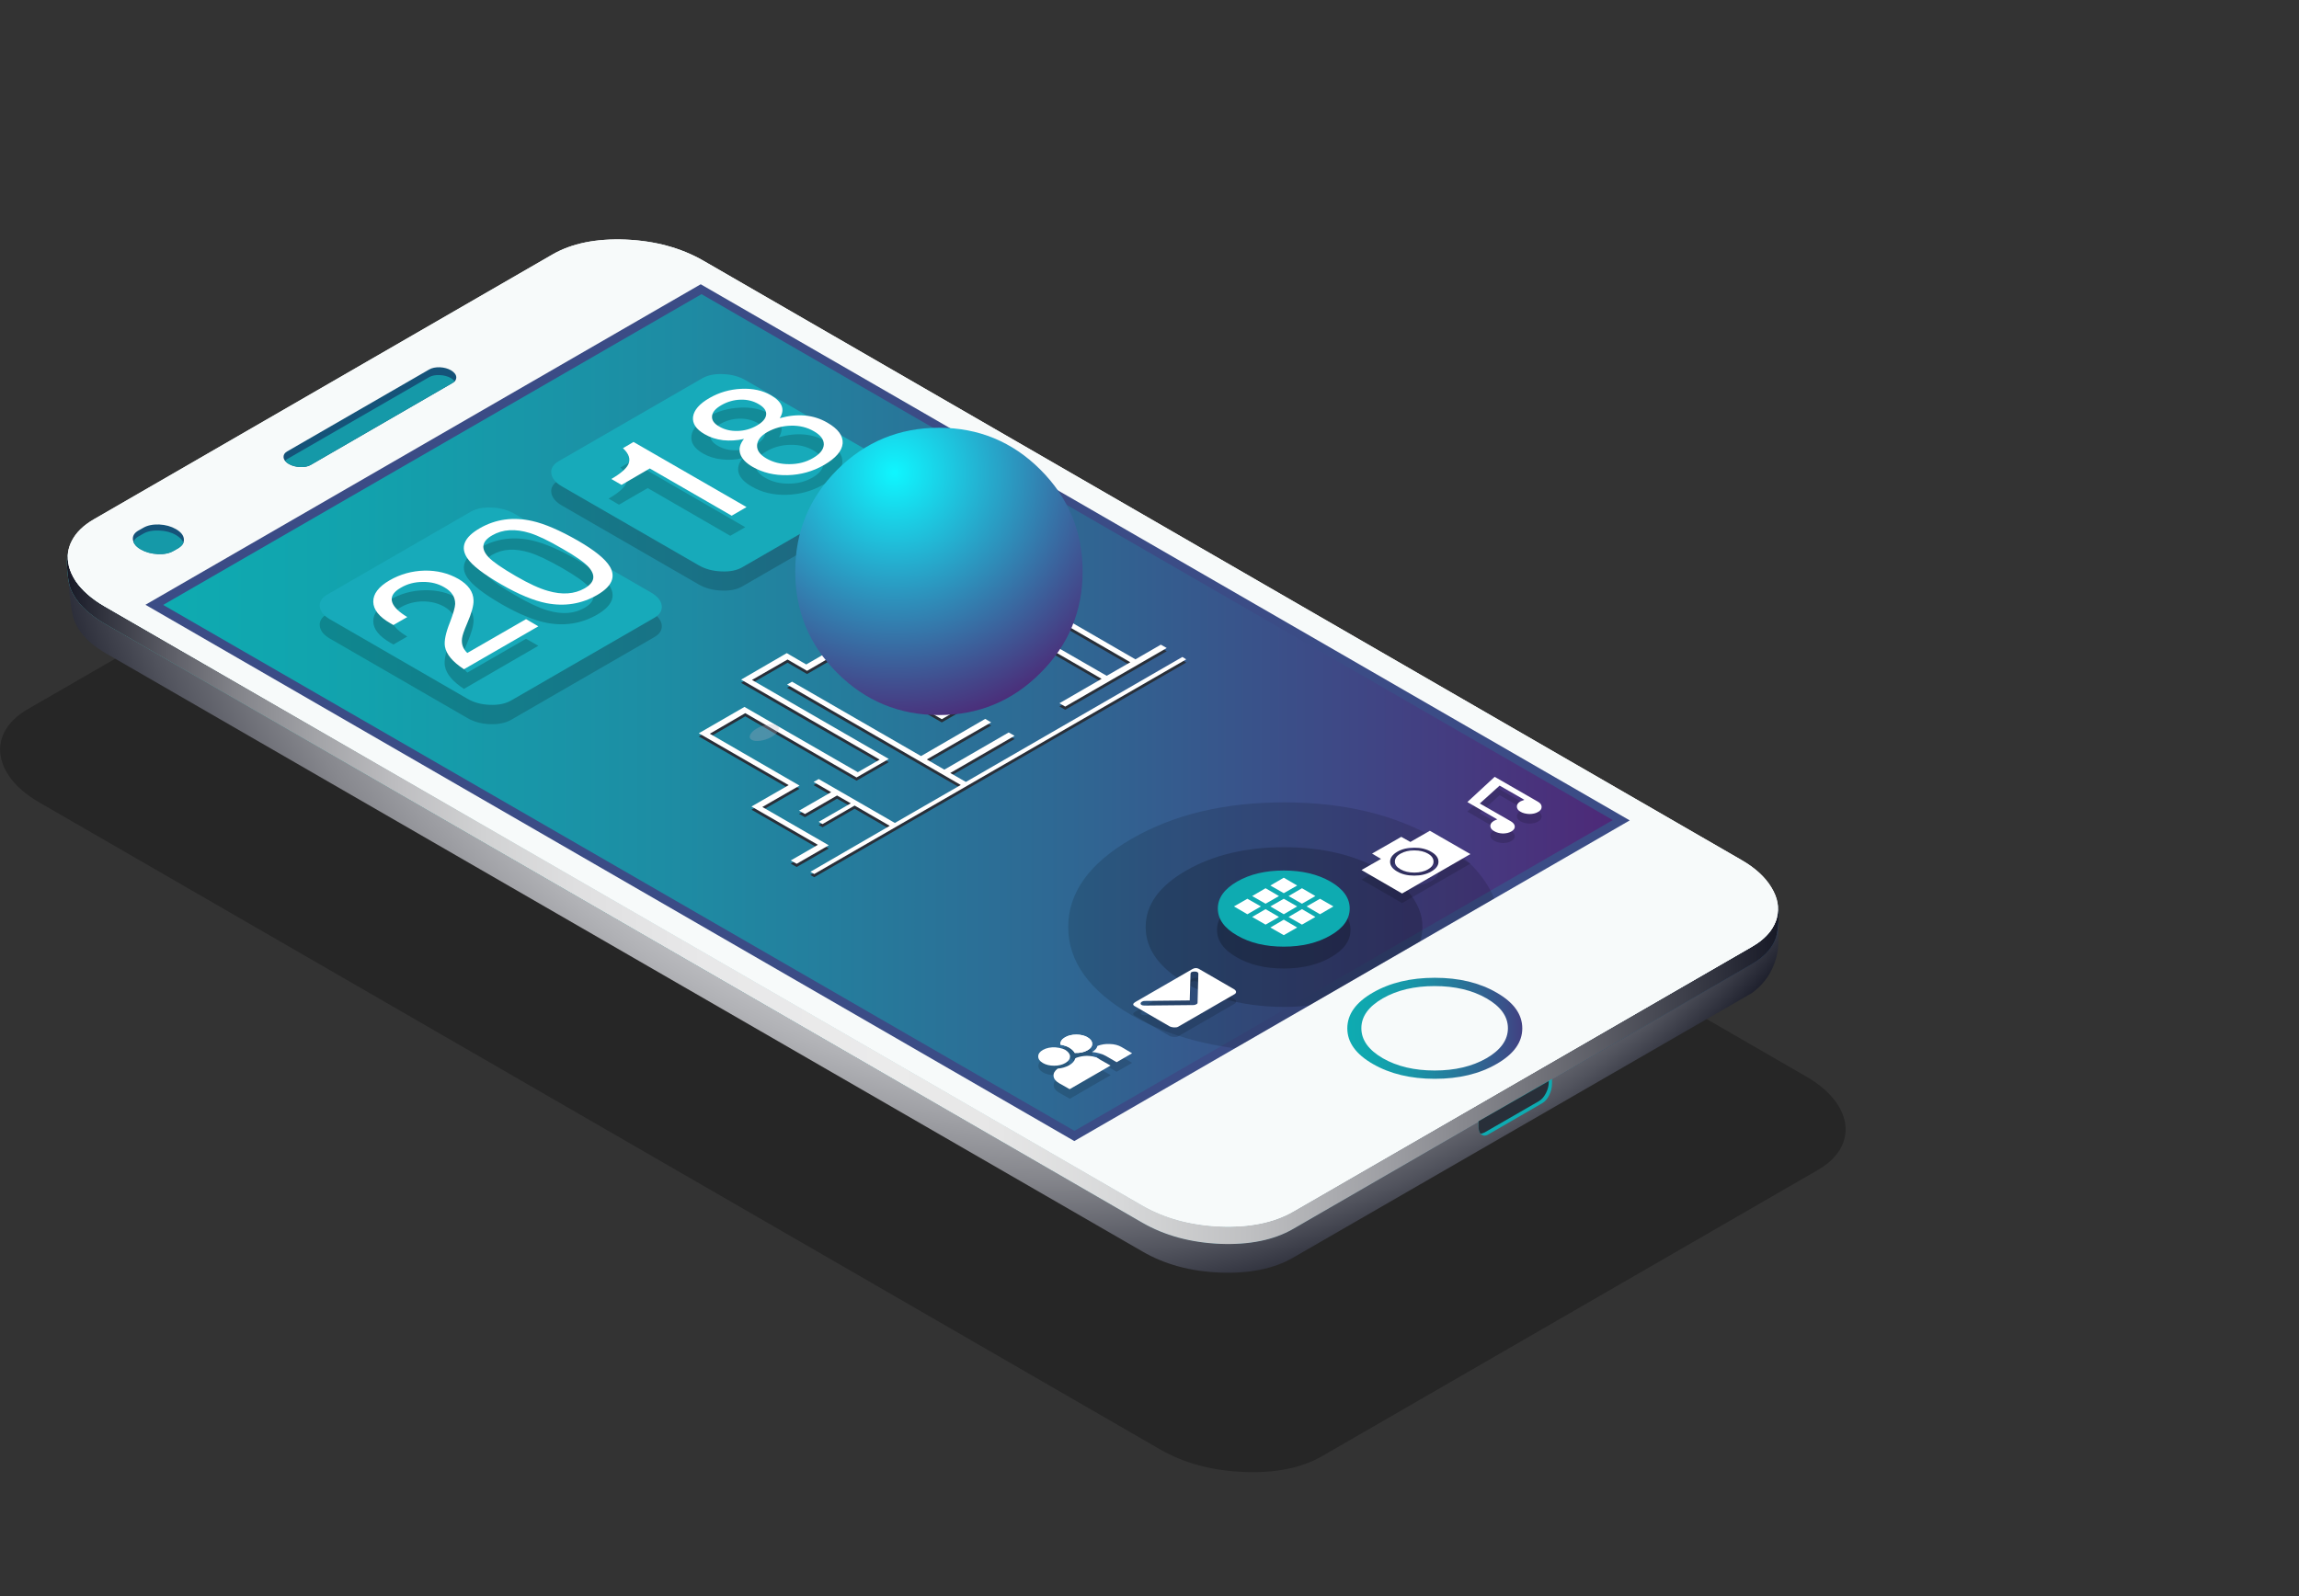 <?xml version="1.0" encoding="utf-8"?><svg id="1" viewBox="0 0 720 500" image-rendering="auto" baseProfile="basic" version="1.1" x="0px" y="0px" width="100%" height="100%" xmlns="http://www.w3.org/2000/svg" xmlns:xlink="http://www.w3.org/1999/xlink"><rect x="0" y="0" width="720" height="500" fill="#333333" stroke="none"/><defs><g id=".__D0.__90.__D0.__BD.__D0.__B8.__D0.__BC.__D0.__B0.__D1.__86.__D0.__B8.__D1.__8F-2" overflow="visible"><path fill="url(#Gradient_1)" stroke="none" d="M31.8 -31.85Q18.65 -45 0 -45 -18.65 -45 -31.85 -31.85 -45 -18.65 -45 0 -45 18.65 -31.85 31.8 -18.65 45 0 45 18.65 45 31.8 31.8 45 18.65 45 0 45 -18.65 31.8 -31.85Z"/></g><radialGradient id="Gradient_1" gradientUnits="userSpaceOnUse" cx="0" cy="0" r="79.4" fx="0" fy="0" gradientTransform="translate(-13.95 -30.9)" spreadMethod="pad"><stop offset="0%" stop-color="#0FF6FF"/><stop offset="100%" stop-color="#4B2D79"/></radialGradient><linearGradient id="Gradient_2" gradientUnits="userSpaceOnUse" x1="421.900" y1="322.1" x2="476.7" y2="322.1" spreadMethod="pad"><stop offset="0%" stop-color="#0EABB1"/><stop offset="16.078%" stop-color="#11A5AE"/><stop offset="38.039%" stop-color="#1994A7"/><stop offset="63.137%" stop-color="#27779A"/><stop offset="90.588%" stop-color="#3A5089"/><stop offset="100%" stop-color="#414182"/></linearGradient><linearGradient id="Gradient_3" gradientUnits="userSpaceOnUse" x1="51.100" y1="223.2" x2="505.1" y2="223.2" spreadMethod="pad"><stop offset="0%" stop-color="#0EABB1"/><stop offset="13.725%" stop-color="#12A2AD"/><stop offset="36.078%" stop-color="#1E8BA3"/><stop offset="63.921%" stop-color="#306592"/><stop offset="96.078%" stop-color="#4A307B"/><stop offset="100%" stop-color="#4D2978"/></linearGradient><linearGradient id="Gradient_4" gradientUnits="userSpaceOnUse" x1="20.949" y1="281.65" x2="557.05" y2="281.65" spreadMethod="pad"><stop offset="0%" stop-color="#000" stop-opacity="0"/><stop offset="69.019%" stop-color="#BFC0C2" stop-opacity="0"/><stop offset="69.019%" stop-color="#BFC0C2"/><stop offset="77.254%" stop-color="#9D9EA3"/><stop offset="85.882%" stop-color="#72737A"/><stop offset="94.509%" stop-color="#3D3F4A"/><stop offset="100%" stop-color="#171926"/></linearGradient><linearGradient id="Gradient_5" gradientUnits="userSpaceOnUse" x1="20.949" y1="281.65" x2="557.05" y2="281.65" spreadMethod="pad"><stop offset="0%" stop-color="#171926"/><stop offset="1.960%" stop-color="#2F313C"/><stop offset="5.882%" stop-color="#5B5C65"/><stop offset="9.803%" stop-color="#828389"/><stop offset="14.509%" stop-color="#A2A3A7"/><stop offset="19.215%" stop-color="#BDBDC0"/><stop offset="24.313%" stop-color="#D1D2D3"/><stop offset="30.196%" stop-color="#E0E0E1"/><stop offset="37.254%" stop-color="#E8E8E9"/><stop offset="48.627%" stop-color="#EBEBEB"/><stop offset="54.509%" stop-color="#E6E6E6"/><stop offset="61.568%" stop-color="#D7D8D9"/><stop offset="69.019%" stop-color="#BFC0C2"/><stop offset="69.019%" stop-color="#BFC0C2" stop-opacity="0"/><stop offset="100%" stop-color="#000" stop-opacity="0"/></linearGradient><linearGradient id="Gradient_6" gradientUnits="userSpaceOnUse" x1="20.949" y1="281.6" x2="557.05" y2="281.6" spreadMethod="pad"><stop offset="0%" stop-color="#5DD6D2"/><stop offset="15.294%" stop-color="#5BD0CF"/><stop offset="36.078%" stop-color="#54BFC5"/><stop offset="60%" stop-color="#48A2B5"/><stop offset="85.882%" stop-color="#397B9F"/><stop offset="100%" stop-color="#2F6391"/></linearGradient><radialGradient id="Gradient_7" gradientUnits="userSpaceOnUse" cx="0" cy="0" r="317.241" fx="-61.429" fy="-86.075" gradientTransform="matrix(-.580 -.813 -.813 .580 313.8 102.8)" spreadMethod="pad"><stop offset="0%" stop-color="#000" stop-opacity="0"/><stop offset="83.921%" stop-color="#86878D" stop-opacity="0"/><stop offset="83.921%" stop-color="#86878D"/><stop offset="92.156%" stop-color="#51535D"/><stop offset="100%" stop-color="#171926"/></radialGradient><radialGradient id="Gradient_8" gradientUnits="userSpaceOnUse" cx="0" cy="0" r="317.241" fx="-61.429" fy="-86.075" gradientTransform="matrix(-.580 -.813 -.813 .580 313.8 102.8)" spreadMethod="pad"><stop offset="0%" stop-color="#171926"/><stop offset="4.705%" stop-color="#1D1F2C"/><stop offset="11.372%" stop-color="#2E303C"/><stop offset="18.823%" stop-color="#4B4C56"/><stop offset="26.666%" stop-color="#72747C"/><stop offset="35.686%" stop-color="#A5A6AB"/><stop offset="44.705%" stop-color="#E2E3E4"/><stop offset="48.627%" stop-color="#FFF"/><stop offset="54.117%" stop-color="#FAFAFA"/><stop offset="60.784%" stop-color="#EBEBED"/><stop offset="68.235%" stop-color="#D3D3D6"/><stop offset="75.686%" stop-color="#B1B2B6"/><stop offset="83.921%" stop-color="#86878D"/><stop offset="83.921%" stop-color="#86878D" stop-opacity="0"/><stop offset="100%" stop-color="#000" stop-opacity="0"/></radialGradient></defs><g id=".__D0.__9C.__D0.__BE.__D0.__BD.__D1.__82.__D0.__B0.__D0.__B6.__D0.__BD.__D1.__8B.__D0.__B9-.__D0.__BA.__D0.__B0.__D0.__B4.__D1.__80-1" overflow="visible"><g id="22.ai_.__D0.__A1.__D0.__BB.__D0.__BE.__D0.__B9-1_.__3CPath.__3E_31" transform="translate(0 127.5)" opacity=".26"><path fill="#000" stroke="none" d="M363.25 326.5Q374.5 333 389.45 333.6 404.4 334.25 414.15 328.6L569.25 239.05Q573.15 236.8 575.35 233.9 577.05 231.65 577.65 229.2 578.9 224.2 575.85 219.05 572.65 213.75 565.6 209.7L214.8 7.15Q203.55 .65 188.6 .05 173.65 -.55 163.9 5.05L8.8 94.6Q3.55 97.6 1.4 101.8 -.7 105.85 .4 110.3 1 112.85 2.7 115.4 5.9 120.2 12.45 123.95L363.25 326.5Z"/></g><path fill="#FFF" stroke="none" d="M382.05 384.2Q395.9 384.75 404.95 379.55L548.7 296.55Q552.25 294.5 554.35 291.8 551.25 287.25 545.3 283.85L220.25 96.15Q209.8 90.15 195.95 89.55 182.1 89 173.05 94.2L29.35 177.2Q25.75 179.25 23.7 182 26.7 186.4 32.7 189.9L357.8 377.6Q368.25 383.6 382.05 384.2Z"/><path fill="url(#Gradient_8)" stroke="none" d="M404.95 384.95Q395.9 390.15 382.05 389.6 368.25 389 357.8 383L32.7 195.3Q29.3 193.3 25.55 184.7 22 175.5 21.2 173.55 20.75 174.65 21.4 182.25 22.05 189.65 22.8 192.85 24.5 199.55 32.7 204.4L357.8 392.05Q368.2 398.1 382.05 398.65 395.9 399.2 404.95 394L548.7 311.05Q555.25 306.2 556.7 298.1 557.05 296.2 557.05 286.15 556.45 287.55 553.75 294.3 550.9 300.65 548.7 301.95L404.95 384.95Z"/><path fill="url(#Gradient_7)" stroke="none" d="M404.95 384.95Q395.9 390.15 382.05 389.6 368.25 389 357.8 383L32.7 195.3Q29.3 193.3 25.55 184.7 22 175.5 21.2 173.55 20.75 174.65 21.4 182.25 22.05 189.65 22.8 192.85 24.5 199.55 32.7 204.4L357.8 392.05Q368.2 398.1 382.05 398.65 395.9 399.2 404.95 394L548.7 311.05Q555.25 306.2 556.7 298.1 557.05 296.2 557.05 286.15 556.45 287.55 553.75 294.3 550.9 300.65 548.7 301.95L404.95 384.95Z"/><path fill="url(#Gradient_6)" stroke="none" d="M382.05 389.6Q395.9 390.15 404.95 384.95L548.7 301.95Q553.95 298.9 555.85 294.6 556.65 292.9 556.95 289 557.25 285.1 556.8 283.25 556.65 284 555.85 287.55 555 290.85 554.35 291.75 552.25 294.45 548.7 296.5L404.95 379.5Q395.9 384.7 382.05 384.15 368.25 383.55 357.8 377.55L32.7 189.85Q26.7 186.35 23.7 181.95 23.05 181 22.2 177.75 21.4 174.35 21.2 173.55 20.75 175.3 21.1 179 21.4 182.65 22.15 184.5 24.65 190.6 32.7 195.3L357.8 383Q368.25 389 382.05 389.6Z"/><path fill="url(#Gradient_5)" stroke="none" d="M382.05 389.65Q395.9 390.2 404.95 385L548.7 302Q553.95 298.95 555.85 294.65 556.65 292.95 556.95 289.05 557.25 285.15 556.8 283.3 556.65 284.05 555.85 287.6 555 290.9 554.35 291.8 552.25 294.5 548.7 296.55L404.95 379.55Q395.9 384.75 382.05 384.2 368.25 383.6 357.8 377.6L32.7 189.9Q26.7 186.4 23.7 182 23.05 181.05 22.2 177.8 21.4 174.4 21.2 173.6 20.75 175.35 21.1 179.05 21.4 182.7 22.15 184.55 24.65 190.65 32.7 195.35L357.8 383.05Q368.25 389.05 382.05 389.65Z"/><path fill="url(#Gradient_4)" stroke="none" d="M382.05 389.65Q395.9 390.2 404.95 385L548.7 302Q553.95 298.95 555.85 294.65 556.65 292.95 556.95 289.05 557.25 285.15 556.8 283.3 556.65 284.05 555.85 287.6 555 290.9 554.35 291.8 552.25 294.5 548.7 296.55L404.95 379.55Q395.9 384.75 382.05 384.2 368.25 383.6 357.8 377.6L32.7 189.9Q26.7 186.4 23.7 182 23.05 181.05 22.2 177.8 21.4 174.4 21.2 173.6 20.75 175.35 21.1 179.05 21.4 182.7 22.15 184.55 24.65 190.65 32.7 195.35L357.8 383.05Q368.25 389.05 382.05 389.65Z"/><path fill="#FFF" stroke="none" d="M382.05 384.2Q395.9 384.75 404.95 379.55L548.7 296.55Q552.25 294.5 554.35 291.8 555.9 289.75 556.5 287.45 555.65 284 552.85 280.8 549.95 277.5 545.3 274.8L220.25 87.1Q209.85 81.05 195.95 80.5 182.1 79.95 173.05 85.15L29.35 168.15Q22.95 171.8 21.55 177.25 22.2 179.75 23.7 182 26.7 186.4 32.7 189.9L357.8 377.6Q368.25 383.6 382.05 384.2Z"/><path fill="#F7FAFA" stroke="none" d="M382.05 384.2Q395.9 384.75 404.95 379.55L548.7 296.55Q552.25 294.5 554.35 291.8 555.9 289.75 556.5 287.45 557.7 282.8 554.8 278.05 551.85 273.1 545.3 269.35L220.25 81.65Q209.8 75.65 195.95 75.05 182.1 74.5 173.05 79.7L29.35 162.7Q24.5 165.5 22.5 169.4 20.55 173.1 21.55 177.25 22.2 179.75 23.7 182 26.7 186.4 32.7 189.9L357.8 377.6Q368.25 383.6 382.05 384.2Z"/><path fill="#F7FAFA" stroke="none" d="M382.05 384.2Q395.9 384.75 404.95 379.55L548.7 296.55Q552.25 294.5 554.35 291.8 555.9 289.75 556.5 287.45 557.7 282.8 554.8 278.05 551.85 273.1 545.3 269.35L220.25 81.65Q209.8 75.65 195.95 75.05 182.1 74.5 173.05 79.7L29.35 162.7Q24.5 165.5 22.5 169.4 20.55 173.1 21.55 177.25 22.2 179.75 23.7 182 26.7 186.4 32.7 189.9L357.8 377.6Q368.25 383.6 382.05 384.2Z"/><path fill="#3B4C86" stroke="none" d="M336.45 357.45L510.4 257 219.45 89.05 45.55 189.45 336.45 357.45Z"/><path fill="url(#Gradient_3)" stroke="none" d="M336.5 354.25L505.1 256.9 219.7 92.15 51.1 189.5 336.5 354.25Z"/><g id="22.ai_.__D0.__A1.__D0.__BB.__D0.__BE.__D0.__B9-1_.__3CPath.__3E_32" transform="translate(334.55 251.4)" opacity=".14"><path fill="#000" stroke="none" d="M133.4 30.1Q129.1 19.35 115.35 11.4 95.55 -.05 67.6 -.05 39.6 -.05 19.8 11.4 0 22.85 0 39 0 55.15 19.8 66.6 33.4 74.45 52.2 77L133.4 30.1Z"/></g><g id="22.ai_.__D0.__A1.__D0.__BB.__D0.__BE.__D0.__B9-1_.__3CPath.__3E_33" transform="translate(358.8 265.4)" opacity=".19"><path fill="#000" stroke="none" d="M85.95 29.5Q87.85 23.55 84.85 17.75 81.7 11.75 74 7.3 61.3 0 43.35 0 25.4 0 12.7 7.3 0 14.6 0 25 0 35.35 12.7 42.7 20.4 47.15 30.75 48.95 40.8 50.7 51.15 49.6L85.95 29.5Z"/></g><g id="22.ai_.__D0.__A1.__D0.__BB.__D0.__BE.__D0.__B9-1_.__3CPath.__3E_34" transform="translate(172.6 123.15)" opacity=".18"><path fill="#000" stroke="none" d="M107.15 30.8Q106.85 28.45 103.8 26.7L60.9 1.95Q57.9 .2 53.9 .05 49.9 -.15 47.25 1.4L2.4 27.3Q-.2 28.8 .05 31.1 .35 33.45 3.35 35.2L46.25 59.95Q49.3 61.7 53.3 61.85 57.35 62.05 59.95 60.5L104.8 34.6Q107.45 33.1 107.15 30.8Z"/></g><g id="22.ai_.__D0.__A1.__D0.__BB.__D0.__BE.__D0.__B9-1_.__3CPath.__3E_35" transform="translate(100.15 165)" opacity=".18"><path fill="#000" stroke="none" d="M107.1 30.8Q106.8 28.45 103.8 26.7L60.9 1.95Q57.85 .2 53.85 .05 49.85 -.15 47.2 1.4L2.35 27.3Q-.25 28.8 0 31.1 .3 33.45 3.35 35.15L46.25 59.95Q49.25 61.7 53.25 61.85 57.3 62 59.9 60.5L104.75 34.6Q107.35 33.1 107.1 30.8Z"/></g><path fill="#155379" stroke="none" d="M142.45 119.45Q142.9 118.85 142.9 118.25 142.9 117 141.25 116 139.75 115.15 137.75 115.05 135.7 115 134.4 115.75L89.95 141.4Q88.8 142.05 88.8 143.1 88.8 143.75 89.25 144.35 89.75 144.95 90.45 145.35 91.95 146.2 93.95 146.3 96 146.4 97.3 145.65L141.75 119.95 142.45 119.45Z"/><path fill="#1599A8" stroke="none" d="M141.75 119.95L142.45 119.45Q141.95 118.9 141.25 118.45 139.75 117.6 137.75 117.5 135.7 117.4 134.4 118.15L89.95 143.8 89.25 144.35Q89.75 144.95 90.45 145.35 91.95 146.2 93.95 146.3 96 146.4 97.3 145.65L141.75 119.95Z"/><path fill="#155379" stroke="none" d="M44.85 165.35L43.35 166.2Q41.6 167.2 41.6 168.75 41.6 169.25 41.8 169.7 42.25 171.05 44.1 172.1 46.4 173.4 49.4 173.55 52.4 173.7 54.35 172.55L55.85 171.7Q57.1 170.9 57.45 170 57.6 169.55 57.6 169.1 57.6 167.2 55.1 165.75 52.85 164.45 49.85 164.3 46.8 164.2 44.85 165.35Z"/><path fill="#1599A8" stroke="none" d="M49.85 166.2Q46.8 166.05 44.85 167.2L43.35 168.05Q42.2 168.7 41.8 169.75 42.25 171.1 44.1 172.15 46.4 173.45 49.4 173.6 52.4 173.75 54.35 172.6L55.85 171.75Q57.1 170.95 57.45 170.05 56.9 168.65 55.1 167.6 52.85 166.3 49.85 166.2Z"/><path fill="url(#Gradient_2)" stroke="none" d="M468.7 333.3Q476.75 328.7 476.75 322.15 476.75 315.55 468.7 310.95 460.7 306.3 449.35 306.3 438 306.3 429.95 310.95 421.95 315.55 421.95 322.15 421.95 328.7 429.95 333.3 438 337.95 449.35 337.95 460.7 337.95 468.7 333.3Z"/><path fill="#F7FAFA" stroke="none" d="M465.55 331.5Q472.25 327.6 472.25 322.1 472.25 316.6 465.55 312.75 458.85 308.9 449.3 308.9 439.75 308.9 433.05 312.75 426.35 316.6 426.35 322.1 426.35 327.6 433.05 331.5 439.75 335.35 449.3 335.35 458.85 335.35 465.55 331.5Z"/><path fill="#0EABB1" stroke="none" d="M483.05 345.55Q484.35 344.8 485.2 343.05 486.05 341.3 486.05 339.55L486.05 338 463.05 351.3 463.05 353Q463.05 354.35 463.65 355.1 464.65 356.25 466.15 355.35L483.05 345.55Z"/><path fill="#282F39" stroke="none" d="M481.95 344.95Q483.25 344.2 484.15 342.45 485.05 340.7 485.05 338.95L485.05 338.65 463.05 351.25 463.05 353Q463.05 354.35 463.65 355.1 464.2 355.15 464.95 354.75L481.95 344.95Z"/><path fill="#17AABA" stroke="none" d="M226.5 117.2Q222.5 117 219.85 118.55L175 144.45Q172.4 145.95 172.65 148.25 172.95 150.6 175.95 152.35L218.85 177.1Q221.9 178.85 225.9 179 229.95 179.2 232.55 177.65L277.4 151.75Q280.05 150.25 279.75 147.95 279.45 145.6 276.4 143.85L233.5 119.1Q230.5 117.35 226.5 117.2Z"/><path fill="#17AABA" stroke="none" d="M207.25 189.75Q206.95 187.4 203.95 185.65L161.05 160.9Q158 159.15 154 159 150 158.8 147.35 160.35L102.5 186.25Q99.9 187.75 100.15 190.05 100.45 192.4 103.5 194.1L146.4 218.9Q149.4 220.65 153.4 220.8 157.45 220.95 160.05 219.45L204.9 193.55Q207.5 192.05 207.25 189.75Z"/><g id="22.ai_.__D0.__A1.__D0.__BB.__D0.__BE.__D0.__B9-1_.__3CGroup.__3E_9" transform="translate(116.9 168.7)" opacity=".21"><path fill="#000" stroke="none" d="M51.7 33.6L47.85 31.4 29.45 42Q27.45 40.1 27.8 37.45 27.95 36.1 29.4 32.75 31.5 27.9 31.4 25.45 31.3 21.45 26.65 18.8 21.95 16.05 16.05 16.2 10.15 16.3 5.1 19.25 -.05 22.25 0 25.95 .05 29.6 5.35 32.65L6.3 33.2 10.65 30.7Q6.85 28.45 6 26.3 4.95 23.65 8.65 21.5 11.75 19.75 15.55 19.7 19.35 19.7 22.3 21.4 25.7 23.35 25.65 26.6 25.6 28.25 24 32.25 21.95 37.4 22.45 40 23.1 43.65 28.4 47.1L51.7 33.6Z"/><path fill="#000" stroke="none" d="M74.1 14.95Q72 11.4 64.15 6.85 55.65 1.95 49.75 .6 40.85 -1.4 33.4 2.9 26.05 7.15 29.45 12.25 31.7 15.65 40.15 20.55 48.25 25.2 54.25 26.4 62.8 28.05 70.1 23.85 77 19.85 74.1 14.95M67.4 15.05Q70.95 18.95 66.2 21.7 61.4 24.5 54.7 22.55 50.7 21.4 44.7 17.9 38.2 14.2 36.1 11.95 32.35 7.95 37.25 5.1 42.15 2.25 49.1 4.45 52.8 5.6 59.25 9.3 65.35 12.8 67.4 15.05Z"/></g><g id="22.ai_.__D0.__A1.__D0.__BB.__D0.__BE.__D0.__B9-1_.__3CGroup.__3E_10" transform="translate(190.65 127.65)" opacity=".18"><path fill="#000" stroke="none" d="M12.2 25.25L38.05 40.2 42.75 37.5 7.05 16.85 3.65 18.8Q6.55 21.5 5.35 23.95 4.3 26.05 -.05 28.55L3.2 30.45 12.2 25.25Z"/><path fill="#000" stroke="none" d="M73.15 17.3Q73.45 13.65 68.3 10.7 61.8 6.95 53.3 9.3 54.6 7.3 53.85 5.4 53.1 3.55 50.45 2.05 46.5 -.25 41.05 .05 35.6 .3 31 2.95 26.3 5.7 25.9 8.85 25.45 12.05 29.5 14.4 32.1 15.9 35.35 16.25 38.6 16.65 41.95 15.85 40 18.25 40.7 20.55 41.4 22.8 44.65 24.7 49.5 27.55 55.75 27.35 61.95 27.2 67.3 24.1 72.9 20.9 73.15 17.3M64.1 13.45Q67.25 15.3 67.2 17.65 67.1 20.05 63.8 21.95 60.55 23.85 56.4 23.85 52.25 23.9 49.05 22.05 45.95 20.3 46.05 17.95 46.15 15.6 49.35 13.75 52.75 11.75 56.85 11.7 60.9 11.6 64.1 13.45M48.95 8.2Q48.8 10.05 46.05 11.65 43.2 13.3 39.95 13.4 36.7 13.5 34.15 12 31.65 10.55 31.85 8.7 32.05 6.8 34.85 5.2 37.65 3.6 40.8 3.5 44 3.4 46.6 4.85 49.1 6.3 48.95 8.2Z"/></g><path fill="#FFF" stroke="none" d="M168.6 196.2L164.75 193.95 146.35 204.55Q144.35 202.65 144.7 200 144.85 198.65 146.3 195.3 148.4 190.45 148.3 188.05 148.2 184.05 143.55 181.35 138.8 178.65 132.95 178.75 127.05 178.9 122 181.8 116.85 184.8 116.9 188.5 116.95 192.2 122.25 195.25L123.2 195.8 127.55 193.3Q123.75 191 122.9 188.85 121.85 186.2 125.55 184.1 128.6 182.3 132.45 182.3 136.25 182.25 139.2 184 142.6 185.95 142.55 189.2 142.5 190.75 140.95 194.85 138.9 199.95 139.35 202.55 140 206.2 145.3 209.65L168.6 196.2Z"/><path fill="#FFF" stroke="none" d="M191 177.5Q188.9 173.95 181.05 169.4 172.5 164.5 166.65 163.2 157.75 161.2 150.3 165.45 142.9 169.7 146.35 174.85 148.6 178.25 157.05 183.1 165.1 187.75 171.15 188.95 179.7 190.6 187 186.4 193.9 182.4 191 177.5M176.15 171.9Q182.3 175.4 184.3 177.6 187.85 181.55 183.1 184.3 178.3 187.05 171.6 185.1 167.65 184 161.6 180.5 155.05 176.7 153 174.55 149.25 170.5 154.15 167.7 159.05 164.85 166 167 169.8 168.2 176.15 171.9Z"/><path fill="#FFF" stroke="none" d="M195.1 140.4Q197.95 143.05 196.75 145.5 195.75 147.55 191.45 150.05L194.65 151.9 203.5 146.75 229.15 161.55 233.8 158.85 198.4 138.45 195.1 140.4Z"/><path fill="#FFF" stroke="none" d="M222.15 124.7Q217.5 127.4 217.05 130.55 216.65 133.7 220.65 136 223.2 137.5 226.45 137.9 229.7 138.25 233 137.5 231.1 139.85 231.8 142.1 232.5 144.4 235.7 146.25 240.5 149 246.65 148.85 252.8 148.7 258.1 145.65 263.6 142.45 263.9 138.9 264.15 135.3 259.1 132.4 252.65 128.65 244.2 131 246.8 126.9 241.4 123.8 237.55 121.55 232.15 121.8 226.75 122.05 222.15 124.7M237.6 126.6Q240.1 128.05 239.95 129.85 239.8 131.7 237.05 133.3 234.25 134.9 231.05 135 227.8 135.1 225.3 133.65 222.8 132.25 223 130.35 223.15 128.5 225.95 126.9 228.75 125.3 231.9 125.2 235.05 125.1 237.6 126.6M240 143.6Q237 141.85 237.1 139.55 237.15 137.2 240.3 135.35 243.7 133.45 247.7 133.35 251.75 133.25 254.9 135.1 258.05 136.9 258 139.25 257.9 141.6 254.6 143.5 251.35 145.4 247.25 145.4 243.15 145.45 240 143.6Z"/><g id="22.ai_.__D0.__A1.__D0.__BB.__D0.__BE.__D0.__B9-1_.__3CPath.__3E_36" transform="translate(381.1 279.25)" opacity=".23"><path fill="#000" stroke="none" d="M20.95 24.15Q29.6 24.15 35.75 20.6 41.85 17.1 41.85 12.05 41.85 7.05 35.75 3.5 29.6 0 20.95 0 12.25 0 6.15 3.5 .05 7.05 .05 12.05 .05 17.1 6.15 20.6 12.25 24.15 20.95 24.15Z"/></g><g id=".__D0.__A1.__D0.__B8.__D0.__BC.__D0.__B2.__D0.__BE.__D0.__BB-1" transform="translate(402.05 284.6)"><g display="none" id="Layer123_0_FILL"><path fill="#0EABB1" stroke="none" d="M14.6 -8.45Q8.55 -11.9 0 -11.9 -8.6 -11.9 -14.6 -8.45 -20.65 -4.95 -20.65 0 -20.65 5 -14.6 8.45 -8.6 11.95 0 11.95 8.55 11.95 14.6 8.45 20.65 5 20.65 0 20.65 -4.95 14.6 -8.45Z"/><animate attributeName="display" repeatCount="indefinite" dur="1s" keyTimes="0;.967;1" values="none;inline;inline"/></g><g display="none" id="Layer122_0_FILL"><path fill="#0EABB1" stroke="none" d="M15 -8.7Q8.8 -12.2 0 -12.2 -8.85 -12.2 -15 -8.7 -21.2 -5.1 -21.2 0 -21.2 5.15 -15 8.7 -8.85 12.25 0 12.25 8.8 12.25 15 8.7 21.2 5.15 21.2 0 21.2 -5.1 15 -8.7Z"/><animate attributeName="display" repeatCount="indefinite" dur="1s" keyTimes="0;.933;.967;1" values="none;inline;none;none"/></g><g display="none" id="Layer121_0_FILL"><path fill="#0EABB1" stroke="none" d="M15.4 -8.9Q9 -12.55 0 -12.55 -9.05 -12.55 -15.4 -8.9 -21.75 -5.2 -21.75 0 -21.75 5.25 -15.4 8.9 -9.05 12.6 0 12.6 9 12.6 15.4 8.9 21.75 5.25 21.75 0 21.75 -5.2 15.4 -8.9Z"/><animate attributeName="display" repeatCount="indefinite" dur="1s" keyTimes="0;.9;.933;1" values="none;inline;none;none"/></g><g display="none" id="Layer120_0_FILL"><path fill="#0EABB1" stroke="none" d="M15.75 -9.15Q9.25 -12.85 0 -12.85 -9.3 -12.85 -15.75 -9.15 -22.3 -5.35 -22.3 0 -22.3 5.4 -15.75 9.15 -9.3 12.9 0 12.9 9.25 12.9 15.75 9.15 22.3 5.4 22.3 0 22.3 -5.35 15.75 -9.15Z"/><animate attributeName="display" repeatCount="indefinite" dur="1s" keyTimes="0;.867;.9;1" values="none;inline;none;none"/></g><g display="none" id="Layer119_0_FILL"><path fill="#0EABB1" stroke="none" d="M16.15 -9.35Q9.45 -13.15 0 -13.15 -9.5 -13.15 -16.15 -9.35 -22.85 -5.5 -22.85 0 -22.85 5.55 -16.15 9.35 -9.5 13.25 0 13.25 9.45 13.25 16.15 9.35 22.85 5.55 22.85 0 22.85 -5.5 16.15 -9.35Z"/><animate attributeName="display" repeatCount="indefinite" dur="1s" keyTimes="0;.833;.867;1" values="none;inline;none;none"/></g><g display="none" id="Layer118_0_FILL"><path fill="#0EABB1" stroke="none" d="M16.55 -9.6Q9.7 -13.5 0 -13.5 -9.75 -13.5 -16.55 -9.6 -23.4 -5.6 -23.4 0 -23.4 5.65 -16.55 9.6 -9.75 13.55 0 13.55 9.7 13.55 16.55 9.6 23.4 5.65 23.4 0 23.4 -5.6 16.55 -9.6Z"/><animate attributeName="display" repeatCount="indefinite" dur="1s" keyTimes="0;.8;.833;1" values="none;inline;none;none"/></g><g display="none" id="Layer117_0_FILL"><path fill="#0EABB1" stroke="none" d="M16.95 -9.8Q9.9 -13.8 0 -13.8 -10 -13.8 -16.95 -9.8 -23.95 -5.75 -23.95 0 -23.95 5.8 -16.95 9.8 -10 13.85 0 13.85 9.9 13.85 16.95 9.8 23.95 5.8 23.95 0 23.95 -5.75 16.95 -9.8Z"/><animate attributeName="display" repeatCount="indefinite" dur="1s" keyTimes="0;.767;.8;1" values="none;inline;none;none"/></g><g display="none" id="Layer116_0_FILL"><path fill="#0EABB1" stroke="none" d="M17.35 -10.05Q10.15 -14.1 0 -14.1 -10.2 -14.1 -17.35 -10.05 -24.5 -5.9 -24.5 0 -24.5 5.95 -17.35 10.05 -10.2 14.2 0 14.2 10.15 14.2 17.35 10.05 24.5 5.95 24.5 0 24.5 -5.9 17.35 -10.05Z"/><animate attributeName="display" repeatCount="indefinite" dur="1s" keyTimes="0;.733;.767;1" values="none;inline;none;none"/></g><g display="none" id="Layer115_0_FILL"><path fill="#0EABB1" stroke="none" d="M17.7 -10.25Q10.35 -14.45 0 -14.45 -10.45 -14.45 -17.7 -10.25 -25.05 -6 -25.05 0 -25.05 6.05 -17.7 10.25 -10.45 14.5 0 14.5 10.35 14.5 17.7 10.25 25.05 6.05 25.05 0 25.05 -6 17.7 -10.25Z"/><animate attributeName="display" repeatCount="indefinite" dur="1s" keyTimes="0;.7;.733;1" values="none;inline;none;none"/></g><g display="none" id="Layer114_0_FILL"><path fill="#0EABB1" stroke="none" d="M18.1 -10.5Q10.6 -14.75 0 -14.75 -10.65 -14.75 -18.1 -10.5 -25.6 -6.15 -25.6 0 -25.6 6.2 -18.1 10.5 -10.65 14.85 0 14.85 10.6 14.85 18.1 10.5 25.6 6.2 25.6 0 25.6 -6.15 18.1 -10.5Z"/><animate attributeName="display" repeatCount="indefinite" dur="1s" keyTimes="0;.667;.7;1" values="none;inline;none;none"/></g><g display="none" id="Layer113_0_FILL"><path fill="#0EABB1" stroke="none" d="M18.5 -10.7Q10.8 -15.05 0 -15.05 -10.9 -15.05 -18.5 -10.7 -26.15 -6.3 -26.15 0 -26.15 6.35 -18.5 10.7 -10.9 15.15 0 15.15 10.8 15.15 18.5 10.7 26.15 6.35 26.15 0 26.15 -6.3 18.5 -10.7Z"/><animate attributeName="display" repeatCount="indefinite" dur="1s" keyTimes="0;.633;.667;1" values="none;inline;none;none"/></g><g display="none" id="Layer112_0_FILL"><path fill="#0EABB1" stroke="none" d="M18.9 -10.95Q11.05 -15.4 0 -15.4 -11.15 -15.4 -18.9 -10.95 -26.7 -6.4 -26.7 0 -26.7 6.45 -18.9 10.95 -11.15 15.45 0 15.45 11.05 15.45 18.9 10.95 26.7 6.45 26.7 0 26.7 -6.4 18.9 -10.95Z"/><animate attributeName="display" repeatCount="indefinite" dur="1s" keyTimes="0;.6;.633;1" values="none;inline;none;none"/></g><g display="none" id="Layer111_0_FILL"><path fill="#0EABB1" stroke="none" d="M19.3 -11.15Q11.25 -15.7 0 -15.7 -11.35 -15.7 -19.3 -11.15 -27.25 -6.55 -27.25 0 -27.25 6.6 -19.3 11.15 -11.35 15.8 0 15.8 11.25 15.8 19.3 11.15 27.25 6.6 27.25 0 27.25 -6.55 19.3 -11.15Z"/><animate attributeName="display" repeatCount="indefinite" dur="1s" keyTimes="0;.567;.6;1" values="none;inline;none;none"/></g><g display="none" id="Layer110_0_FILL"><path fill="#0EABB1" stroke="none" d="M19.65 -11.4Q11.5 -16 0 -16 -11.6 -16 -19.65 -11.4 -27.8 -6.7 -27.8 0 -27.8 6.75 -19.65 11.4 -11.6 16.1 0 16.1 11.5 16.1 19.65 11.4 27.8 6.75 27.8 0 27.8 -6.7 19.65 -11.4Z"/><animate attributeName="display" repeatCount="indefinite" dur="1s" keyTimes="0;.533;.567;1" values="none;inline;none;none"/></g><g display="none" id="Layer109_0_FILL"><path fill="#0EABB1" stroke="none" d="M20.05 -11.6Q11.7 -16.35 0 -16.35 -11.8 -16.35 -20.05 -11.6 -28.35 -6.8 -28.35 0 -28.35 6.85 -20.05 11.6 -11.8 16.45 0 16.45 11.7 16.45 20.05 11.6 28.35 6.85 28.35 0 28.35 -6.8 20.05 -11.6Z"/><animate attributeName="display" repeatCount="indefinite" dur="1s" keyTimes="0;.5;.533;1" values="none;inline;none;none"/></g><g display="none" id="Layer108_0_FILL"><path fill="#0EABB1" stroke="none" d="M20.45 -11.85Q11.95 -16.65 0 -16.65 -12.05 -16.65 -20.45 -11.85 -28.9 -6.95 -28.9 0 -28.9 7 -20.45 11.85 -12.05 16.75 0 16.75 11.95 16.75 20.45 11.85 28.9 7 28.9 0 28.9 -6.95 20.45 -11.85Z"/><animate attributeName="display" repeatCount="indefinite" dur="1s" keyTimes="0;.467;.5;1" values="none;inline;none;none"/></g><g display="none" id="Layer107_0_FILL"><path fill="#0EABB1" stroke="none" d="M20.05 -11.6Q11.7 -16.3 0 -16.3 -11.8 -16.3 -20.05 -11.6 -28.3 -6.8 -28.3 0 -28.3 6.85 -20.05 11.6 -11.8 16.4 0 16.4 11.7 16.4 20.05 11.6 28.3 6.85 28.3 0 28.3 -6.8 20.05 -11.6Z"/><animate attributeName="display" repeatCount="indefinite" dur="1s" keyTimes="0;.433;.467;1" values="none;inline;none;none"/></g><g display="none" id="Layer106_0_FILL"><path fill="#0EABB1" stroke="none" d="M19.6 -11.35Q11.45 -15.95 0 -15.95 -11.55 -15.95 -19.6 -11.35 -27.7 -6.65 -27.7 0 -27.7 6.7 -19.6 11.35 -11.55 16.05 0 16.05 11.45 16.05 19.6 11.35 27.7 6.7 27.7 0 27.7 -6.65 19.6 -11.35Z"/><animate attributeName="display" repeatCount="indefinite" dur="1s" keyTimes="0;.4;.433;1" values="none;inline;none;none"/></g><g display="none" id="Layer105_0_FILL"><path fill="#0EABB1" stroke="none" d="M19.2 -11.1Q11.2 -15.65 0 -15.65 -11.3 -15.65 -19.2 -11.1 -27.15 -6.5 -27.15 0 -27.15 6.55 -19.2 11.1 -11.3 15.7 0 15.7 11.2 15.7 19.2 11.1 27.15 6.55 27.15 0 27.15 -6.5 19.2 -11.1Z"/><animate attributeName="display" repeatCount="indefinite" dur="1s" keyTimes="0;.367;.4;1" values="none;inline;none;none"/></g><g display="none" id="Layer104_0_FILL"><path fill="#0EABB1" stroke="none" d="M18.8 -10.9Q11 -15.3 0 -15.3 -11.05 -15.3 -18.8 -10.9 -26.55 -6.4 -26.55 0 -26.55 6.45 -18.8 10.9 -11.05 15.4 0 15.4 11 15.4 18.8 10.9 26.55 6.45 26.55 0 26.55 -6.4 18.8 -10.9Z"/><animate attributeName="display" repeatCount="indefinite" dur="1s" keyTimes="0;.333;.367;1" values="none;inline;none;none"/></g><g display="none" id="Layer103_0_FILL"><path fill="#0EABB1" stroke="none" d="M18.35 -10.65Q10.75 -14.95 0 -14.95 -10.8 -14.95 -18.35 -10.65 -25.95 -6.25 -25.95 0 -25.95 6.3 -18.35 10.65 -10.8 15.05 0 15.05 10.75 15.05 18.35 10.65 25.95 6.3 25.95 0 25.95 -6.25 18.35 -10.65Z"/><animate attributeName="display" repeatCount="indefinite" dur="1s" keyTimes="0;.3;.333;1" values="none;inline;none;none"/></g><g display="none" id="Layer102_0_FILL"><path fill="#0EABB1" stroke="none" d="M17.95 -10.4Q10.5 -14.6 0 -14.6 -10.55 -14.6 -17.95 -10.4 -25.35 -6.1 -25.35 0 -25.35 6.15 -17.95 10.4 -10.55 14.7 0 14.7 10.5 14.7 17.95 10.4 25.35 6.15 25.35 0 25.35 -6.1 17.95 -10.4Z"/><animate attributeName="display" repeatCount="indefinite" dur="1s" keyTimes="0;.267;.3;1" values="none;inline;none;none"/></g><g display="none" id="Layer101_0_FILL"><path fill="#0EABB1" stroke="none" d="M17.55 -10.15Q10.25 -14.25 0 -14.25 -10.3 -14.25 -17.5 -10.15 -24.75 -5.95 -24.75 0 -24.75 6 -17.5 10.15 -10.3 14.35 0 14.35 10.25 14.35 17.55 10.15 24.8 6 24.8 0 24.8 -5.95 17.55 -10.15Z"/><animate attributeName="display" repeatCount="indefinite" dur="1s" keyTimes="0;.233;.267;1" values="none;inline;none;none"/></g><g display="none" id="Layer100_0_FILL"><path fill="#0EABB1" stroke="none" d="M17.1 -9.9Q10 -13.95 0 -13.95 -10.1 -13.95 -17.1 -9.9 -24.2 -5.8 -24.2 0 -24.2 5.85 -17.1 9.9 -10.1 14 0 14 10 14 17.1 9.9 24.2 5.85 24.2 0 24.2 -5.8 17.1 -9.9Z"/><animate attributeName="display" repeatCount="indefinite" dur="1s" keyTimes="0;.2;.233;1" values="none;inline;none;none"/></g><g display="none" id="Layer99_0_FILL"><path fill="#0EABB1" stroke="none" d="M16.7 -9.65Q9.75 -13.6 0 -13.6 -9.85 -13.6 -16.7 -9.65 -23.6 -5.65 -23.6 0 -23.6 5.7 -16.7 9.65 -9.85 13.65 0 13.65 9.75 13.65 16.7 9.65 23.6 5.7 23.6 0 23.6 -5.65 16.7 -9.65Z"/><animate attributeName="display" repeatCount="indefinite" dur="1s" keyTimes="0;.167;.2;1" values="none;inline;none;none"/></g><g display="none" id="Layer98_0_FILL"><path fill="#0EABB1" stroke="none" d="M16.25 -9.4Q9.5 -13.25 0 -13.25 -9.6 -13.25 -16.25 -9.4 -23 -5.5 -23 0 -23 5.55 -16.25 9.4 -9.6 13.3 0 13.3 9.5 13.3 16.25 9.4 23 5.55 23 0 23 -5.5 16.25 -9.4Z"/><animate attributeName="display" repeatCount="indefinite" dur="1s" keyTimes="0;.133;.167;1" values="none;inline;none;none"/></g><g display="none" id="Layer97_0_FILL"><path fill="#0EABB1" stroke="none" d="M15.85 -9.2Q9.3 -12.9 0 -12.9 -9.35 -12.9 -15.85 -9.2 -22.4 -5.4 -22.4 0 -22.4 5.45 -15.85 9.2 -9.35 13 0 13 9.3 13 15.85 9.2 22.4 5.45 22.4 0 22.4 -5.4 15.85 -9.2Z"/><animate attributeName="display" repeatCount="indefinite" dur="1s" keyTimes="0;.1;.133;1" values="none;inline;none;none"/></g><g display="none" id="Layer96_0_FILL"><path fill="#0EABB1" stroke="none" d="M15.45 -8.95Q9.05 -12.6 0 -12.6 -9.1 -12.6 -15.45 -8.95 -21.85 -5.25 -21.85 0 -21.85 5.3 -15.45 8.95 -9.1 12.65 0 12.65 9.05 12.65 15.45 8.95 21.85 5.3 21.85 0 21.85 -5.25 15.45 -8.95Z"/><animate attributeName="display" repeatCount="indefinite" dur="1s" keyTimes="0;.067;.1;1" values="none;inline;none;none"/></g><g display="none" id="Layer95_0_FILL"><path fill="#0EABB1" stroke="none" d="M15 -8.7Q8.8 -12.25 0 -12.25 -8.85 -12.25 -15 -8.7 -21.25 -5.1 -21.25 0 -21.25 5.15 -15 8.7 -8.85 12.3 0 12.3 8.8 12.3 15 8.7 21.25 5.15 21.25 0 21.25 -5.1 15 -8.7Z"/><animate attributeName="display" repeatCount="indefinite" dur="1s" keyTimes="0;.033;.067;1" values="none;inline;none;none"/></g><g id="Layer94_0_FILL"><path fill="#0EABB1" stroke="none" d="M14.6 -8.45Q8.55 -11.9 0 -11.9 -8.6 -11.9 -14.6 -8.45 -20.65 -4.95 -20.65 0 -20.65 5 -14.6 8.45 -8.6 11.95 0 11.95 8.55 11.95 14.6 8.45 20.65 5 20.65 0 20.65 -4.95 14.6 -8.45Z"/><animate attributeName="display" repeatCount="indefinite" dur="1s" keyTimes="0;.033;1" values="inline;none;none"/></g></g><path fill="#FFF" stroke="none" d="M390.65 286.4L394.9 283.95 390.65 281.55 386.45 283.95 390.65 286.4Z"/><path fill="#FFF" stroke="none" d="M396.35 283.1L400.55 280.7 396.35 278.25 392.15 280.7 396.35 283.1Z"/><path fill="#FFF" stroke="none" d="M397.85 277.4L402.05 279.8 406.25 277.4 402.05 274.95 397.85 277.4Z"/><path fill="#FFF" stroke="none" d="M407.75 283.1L411.95 280.7 407.75 278.25 403.55 280.7 407.75 283.1Z"/><path fill="#FFF" stroke="none" d="M413.4 286.4L417.6 283.95 413.4 281.55 409.2 283.95 413.4 286.4Z"/><path fill="#FFF" stroke="none" d="M407.75 289.65L411.95 287.25 407.75 284.8 403.55 287.25 407.75 289.65Z"/><path fill="#FFF" stroke="none" d="M396.35 289.65L400.55 287.25 396.35 284.8 392.15 287.25 396.35 289.65Z"/><path fill="#FFF" stroke="none" d="M397.85 290.55L402.05 292.95 406.25 290.55 402.05 288.1 397.85 290.55Z"/><path fill="#FFF" stroke="none" d="M397.85 283.95L402.05 286.4 406.25 283.95 402.05 281.55 397.85 283.95Z"/><g id="22.ai_.__D0.__A1.__D0.__BB.__D0.__BE.__D0.__B9-1_.__3CPath.__3E_37" transform="translate(459.55 246.35)" opacity=".15"><path fill="#000" stroke="none" d="M23.25 9.4Q23.25 8.45 22.1 7.8L8.55 0 0 7.9 9.4 13.35Q9.3 13.3 8.3 13.8 7.15 14.5 7.2 15.4 7.2 16.35 8.35 17 9.55 17.7 11.1 17.75 12.7 17.75 13.8 17.1 14.9 16.45 14.85 15.55 14.8 14.65 13.65 13.95L3.9 8.35 10.1 2.75 17.85 7.2 16.6 7.7Q15.5 8.35 15.5 9.3 15.5 10.3 16.65 10.95 17.8 11.6 19.45 11.65 21.05 11.65 22.15 11 23.3 10.35 23.25 9.4Z"/></g><g id="22.ai_.__D0.__A1.__D0.__BB.__D0.__BE.__D0.__B9-1_.__3CGroup.__3E_11" transform="translate(426.4 263.25)" opacity=".15"><path fill="#000" stroke="none" d="M34.1 7.3L21.4 0 15.3 3.5 12.45 1.9 3.3 7.15 6.1 8.8 0 12.3 12.7 19.65 34.1 7.3M24.1 9.7Q24.1 11.5 21.85 12.75 19.65 14.05 16.5 14.05 13.35 14.05 11.15 12.75 8.95 11.5 8.95 9.7 8.95 7.9 11.15 6.6 13.35 5.3 16.5 5.3 19.65 5.3 21.85 6.6 24.1 7.9 24.1 9.7Z"/><path fill="#000" stroke="none" d="M22.55 9.7Q22.55 8.2 20.8 7.2 19.05 6.2 16.55 6.2 14 6.2 12.25 7.2 10.45 8.2 10.45 9.7 10.45 11.15 12.25 12.15 14 13.15 16.55 13.15 19.05 13.15 20.8 12.15 22.55 11.15 22.55 9.7Z"/></g><g id="22.ai_.__D0.__A1.__D0.__BB.__D0.__BE.__D0.__B9-1_.__3CCompound-Path.__3E_1" transform="translate(354.9 306.3)" opacity=".15"><path fill="#000" stroke="none" d="M31.8 8.1Q32.25 7.8 32.2 7.35 32.1 6.9 31.6 6.6L20.55 .2Q19.55 -.35 18.4 .35L.65 10.6Q-.5 11.3 .4 11.85L11.45 18.25Q11.95 18.5 12.75 18.55 13.6 18.6 14.05 18.35L31.8 8.1M19.75 11.3Q19.4 11.55 18.85 11.55L3.55 11.7Q2.3 11.7 2.3 11 2.35 10.7 2.7 10.5 3.1 10.25 3.6 10.25L17.7 10.1 17.95 1.75Q17.95 1.05 19.2 1.05 20.4 1.05 20.4 1.75L20.15 10.8Q20.15 11.15 19.75 11.3Z"/></g><g id="22.ai_.__D0.__A1.__D0.__BB.__D0.__BE.__D0.__B9-1_.__3CGroup.__3E_12" transform="translate(325.2 327.1)" opacity=".15"><path fill="#000" stroke="none" d="M18.3 7.15L17.9 7.05Q15.1 6.2 12.1 7.2L11.85 7.3 11.6 7.45Q11.25 8.7 9.7 9.6 8.05 10.5 6.1 10.65 4.7 11.7 4.8 12.95 4.9 14.25 6.5 15.2L9.85 17.1 22.65 9.7 19.3 7.8Q18.85 7.45 18.6 7.35L18.3 7.15Z"/><path fill="#000" stroke="none" d="M29.35 5.85L26.05 3.9Q24.5 3 22.35 2.95 20.3 2.85 18.5 3.55 18.2 4.7 16.8 5.45 19.35 5.7 21.15 6.7L24.5 8.65 29.35 5.85Z"/><path fill="#000" stroke="none" d="M8.35 .85Q6.75 1.8 6.9 3.15 8.6 3.45 9.7 4.1 10.95 4.9 11.4 5.75 13.8 5.85 15.4 4.9 16.85 4.1 16.85 2.9 16.85 1.7 15.4 .85 13.95 0 11.9 0 9.8 0 8.35 .85Z"/><path fill="#000" stroke="none" d="M8.5 4.75L7.7 4.4Q6.65 4.05 5.45 3.95 3.2 3.8 1.45 4.75 0 5.6 0 6.8 0 8 1.45 8.85 2.9 9.7 5 9.7 7.05 9.7 8.5 8.85 10.1 7.9 9.95 6.55 9.8 5.85 9.15 5.25L8.5 4.75Z"/><path fill="#000" stroke="none" d="M16.85 2.9Q16.85 1.7 15.4 .85 13.95 0 11.9 0 9.8 0 8.35 .85 6.75 1.8 6.9 3.15 8.6 3.45 9.7 4.1 10.95 4.9 11.4 5.75 13.8 5.85 15.4 4.9 16.85 4.1 16.85 2.9Z"/></g><path fill="#FFF" stroke="none" d="M477.4 250.55L476.15 251.05Q475.05 251.7 475.05 252.65 475.05 253.65 476.2 254.3 477.35 254.95 479 255 480.6 255 481.7 254.35 482.85 253.7 482.8 252.75 482.8 251.8 481.65 251.15L468.1 243.35 459.55 251.25 468.95 256.7Q468.85 256.65 467.85 257.15 466.7 257.85 466.75 258.75 466.75 259.7 467.9 260.35 469.1 261.05 470.65 261.1 472.25 261.1 473.35 260.45 474.45 259.8 474.4 258.9 474.35 258 473.2 257.3L463.45 251.7 469.65 246.1 477.4 250.55Z"/><path fill="#FFF" stroke="none" d="M441.7 263.75L438.85 262.15 429.7 267.4 432.5 269.05 426.4 272.55 439.1 279.9 460.5 267.55 447.8 260.25 441.7 263.75M435.35 269.95Q435.35 268.15 437.55 266.85 439.75 265.55 442.9 265.55 446.05 265.55 448.25 266.85 450.5 268.15 450.5 269.95 450.5 271.75 448.25 273 446.05 274.3 442.9 274.3 439.75 274.3 437.55 273 435.35 271.75 435.35 269.95Z"/><path fill="#FFF" stroke="none" d="M438.65 272.35Q440.4 273.35 442.95 273.35 445.45 273.35 447.2 272.35 448.95 271.35 448.95 269.9 448.95 268.4 447.2 267.4 445.45 266.4 442.95 266.4 440.4 266.4 438.65 267.4 436.85 268.4 436.85 269.9 436.85 271.35 438.65 272.35Z"/><path fill="#FFF" stroke="none" d="M386.7 311.4Q387.15 311.1 387.1 310.65 387 310.2 386.5 309.9L375.45 303.5Q374.45 302.95 373.3 303.65L355.55 313.9Q354.4 314.6 355.3 315.15L366.35 321.55Q366.85 321.8 367.65 321.85 368.5 321.9 368.95 321.65L386.7 311.4M372.85 305.05Q372.85 304.35 374.1 304.35 375.3 304.35 375.3 305.05L375.05 314.1Q375.05 314.45 374.65 314.6 374.3 314.85 373.75 314.85L358.45 315Q357.2 315 357.2 314.3 357.25 314 357.6 313.8 358 313.55 358.5 313.55L372.6 313.4 372.85 305.05Z"/><path fill="#FFF" stroke="none" d="M337.25 331.3L337 331.4 336.75 331.55Q336.4 332.8 334.85 333.7 333.2 334.6 331.25 334.75 329.85 335.8 329.95 337.05 330.05 338.35 331.65 339.3L335 341.2 347.8 333.8 344.45 331.9Q344 331.55 343.75 331.45L343.45 331.25 343.05 331.15Q340.25 330.3 337.25 331.3Z"/><path fill="#FFF" stroke="none" d="M354.55 329.95L351.25 328Q349.7 327.1 347.55 327.05 345.5 326.95 343.7 327.65 343.4 328.8 342 329.55 344.55 329.8 346.35 330.8L349.7 332.75 354.55 329.95Z"/><path fill="#FFF" stroke="none" d="M333.55 324.95Q331.95 325.9 332.1 327.25 333.8 327.55 334.9 328.2 336.15 329 336.6 329.85 339 329.95 340.6 329 342.05 328.2 342.05 327 342.05 325.8 340.6 324.95 339.15 324.1 337.1 324.1 335 324.1 333.55 324.95Z"/><path fill="#FFF" stroke="none" d="M335.1 330.7Q334.95 330 334.3 329.4L333.65 328.9 332.85 328.55Q331.8 328.2 330.6 328.1 328.35 327.95 326.6 328.9 325.15 329.75 325.15 330.95 325.15 332.15 326.6 333 328.05 333.85 330.15 333.85 332.2 333.85 333.65 333 335.25 332.05 335.1 330.7Z"/><path fill="#FFF" stroke="none" d="M342.05 327Q342.05 325.8 340.6 324.95 339.15 324.1 337.1 324.1 335 324.1 333.55 324.95 331.95 325.9 332.1 327.25 333.8 327.55 334.9 328.2 336.15 329 336.6 329.85 339 329.95 340.6 329 342.05 328.2 342.05 327Z"/><path fill="#282F39" stroke="none" d="M354 208.45L346.6 212.7 309.9 191.55 301.45 196.45 302.65 197.15 309.55 193.15 316.9 197.4 310 201.4 311.85 202.45 318.7 198.45 345 213.65 331.8 221.3 333.6 222.35 365.4 204 363.55 202.95 355.6 207.55 312.2 182.45 303.7 187.35 295.75 182.75 282.55 190.4 306.4 204.2 302.65 206.3 266 185.15 252.75 192.8 301.05 220.65 294.7 224.35 260.45 204.55 252.5 209.15 246.4 205.6 232.1 213.9 275.5 238.95 268.65 242.9 233.15 222.45 218.85 230.7 247 246.95 235.35 253.65 256.15 265.65 247.65 270.55 249.5 271.6 259.55 265.8 238.75 253.8 250.4 247.1 222.3 230.85 233.4 224.4 268.25 244.55 278.35 238.75 235.5 214 246.65 207.6 252.75 211.15 260.7 206.55 294.95 226.3 304.5 220.8 255.55 192.55 265.6 186.75 302.9 208.3 309.8 204.3 285.95 190.55 296 184.75 303.95 189.35 312.45 184.45 354 208.45Z"/><path fill="#282F39" stroke="none" d="M371.5 207.55L370.3 206.8 302.5 245.95 297.6 243.15 317.75 231.5 315.9 230.45 295.75 242.1 290.25 238.9 310.4 227.3 308.55 226.2 288.45 237.85 248.05 214.55 246.5 215.45 300.9 246.9 280.25 258.8 256.4 245.05 254.8 245.95 260.3 249.15 250.25 254.95 252.1 256 262.15 250.2 266.45 252.65 256.4 258.45 257.6 259.15 267.65 253.35 278.65 259.7 253.8 274.1 255 274.8 371.5 207.55Z"/><path fill="#FFF" stroke="none" d="M354 207.45L346.6 211.7 309.9 190.55 301.45 195.45 302.65 196.15 309.55 192.15 316.9 196.4 310 200.4 311.85 201.45 318.7 197.45 345 212.65 331.8 220.3 333.6 221.35 365.4 203 363.55 201.95 355.6 206.55 312.2 181.45 303.7 186.35 295.75 181.75 282.55 189.4 306.4 203.2 302.65 205.3 266 184.15 252.75 191.8 301.05 219.65 294.7 223.35 260.45 203.55 252.5 208.15 246.4 204.6 232.1 212.9 275.5 237.95 268.65 241.9 233.15 221.45 218.85 229.7 247 245.95 235.35 252.65 256.15 264.65 247.65 269.55 249.5 270.6 259.55 264.8 238.75 252.8 250.4 246.1 222.3 229.85 233.4 223.4 268.25 243.55 278.35 237.75 235.5 213 246.65 206.6 252.75 210.15 260.7 205.55 294.95 225.3 304.5 219.8 255.55 191.55 265.6 185.75 302.9 207.3 309.8 203.3 285.95 189.55 296 183.75 303.95 188.35 312.45 183.45 354 207.45Z"/><path fill="#FFF" stroke="none" d="M371.5 206.55L370.3 205.8 302.5 244.95 297.6 242.15 317.75 230.5 315.9 229.45 295.75 241.1 290.25 237.9 310.4 226.3 308.55 225.2 288.45 236.85 248.05 213.55 246.5 214.45 300.9 245.9 280.25 257.8 256.4 244.05 254.8 244.95 260.3 248.15 250.25 253.95 252.1 255 262.15 249.2 266.45 251.65 256.4 257.45 257.6 258.15 267.65 252.35 278.65 258.7 253.8 273.1 255 273.8 371.5 206.55Z"/><g display="none"><g transform="matrix(.862 .504 -.864 .5 -177.75 97.55)" id="Layer34_0_FILL"><path fill="#9586C3" fill-opacity=".298" stroke="none" d="M245.05 -230Q230 -230 230 -214.95L230 -65.05Q230 -50 245.05 -50L394.95 -50Q410 -50 410 -65.05L410 -214.95Q410 -230 394.95 -230L245.05 -230Z"/></g><animate attributeName="display" repeatCount="indefinite" dur="2.5s" keyTimes="0;.44;1" values="none;inline;inline"/></g><g display="none" id="Layer33_0_FILL"><path fill="#9687C3" fill-opacity=".298" stroke="none" d="M357.85 197.6Q370.45 190.25 357.85 182.9 295.2 146.25 232.5 109.6 219.85 102.3 207.2 109.65 144.35 146.05 81.5 182.45 68.9 189.8 81.5 197.15 144.2 233.8 206.9 270.4 219.5 277.75 232.15 270.4 295.05 234 357.85 197.6Z"/><animate attributeName="display" repeatCount="indefinite" dur="2.5s" keyTimes="0;.427;.44;1" values="none;inline;none;none"/></g><g display="none" id="Layer32_0_FILL"><path fill="#9788C3" fill-opacity=".298" stroke="none" d="M354.3 198.6Q366.5 191.45 354.3 184.25 293.55 148.75 232.75 113.3 220.45 106.2 208.15 113.35 147.2 148.65 86.3 183.95 74.05 191.1 86.35 198.2 147.05 233.75 207.85 269.2 220.15 276.3 232.45 269.15 293.4 233.9 354.3 198.6Z"/><animate attributeName="display" repeatCount="indefinite" dur="2.5s" keyTimes="0;.413;.427;1" values="none;inline;none;none"/></g><g display="none" id="Layer31_0_FILL"><path fill="#988AC3" fill-opacity=".298" stroke="none" d="M350.7 199.55Q362.6 192.6 350.7 185.65 291.9 151.3 233 116.95 221.05 110.1 209.05 117.05 150.05 151.25 91.1 185.4 79.25 192.4 91.15 199.3 149.95 233.7 208.85 268 220.8 274.9 232.75 267.95 291.8 233.75 350.7 199.55Z"/><animate attributeName="display" repeatCount="indefinite" dur="2.5s" keyTimes="0;.4;.413;1" values="none;inline;none;none"/></g><g display="none" id="Layer30_0_FILL"><path fill="#998BC3" fill-opacity=".298" stroke="none" d="M347.15 200.55Q358.65 193.75 347.15 187.05 290.25 153.8 233.25 120.6 221.65 114 210 120.75 152.9 153.8 95.9 186.9 84.4 193.65 95.95 200.35 152.85 233.65 209.85 266.8 221.45 273.45 233.05 266.7 290.2 233.6 347.15 200.55Z"/><animate attributeName="display" repeatCount="indefinite" dur="2.5s" keyTimes="0;.387;.4;1" values="none;inline;none;none"/></g><g display="none" id="Layer29_0_FILL"><path fill="#998CC3" fill-opacity=".298" stroke="none" d="M343.6 201.5Q354.7 194.95 343.55 188.4 288.6 156.3 233.5 124.25 222.2 117.9 210.95 124.45 155.75 156.4 100.7 188.4 89.6 194.95 100.75 201.45 155.7 233.6 210.8 265.6 222.05 272 233.35 265.45 288.6 233.5 343.6 201.5Z"/><animate attributeName="display" repeatCount="indefinite" dur="2.5s" keyTimes="0;.373;.387;1" values="none;inline;none;none"/></g><g display="none" id="Layer28_0_FILL"><path fill="#9A8DC2" fill-opacity=".298" stroke="none" d="M340.05 202.5Q350.75 196.1 340 189.8 286.95 158.8 233.8 127.95 222.8 121.8 211.9 128.15 158.6 159 105.5 189.9 94.75 196.25 105.6 202.55 158.6 233.55 211.8 264.4 222.7 270.55 233.65 264.2 286.95 233.35 340.05 202.5Z"/><animate attributeName="display" repeatCount="indefinite" dur="2.5s" keyTimes="0;.36;.373;1" values="none;inline;none;none"/></g><g display="none" id="Layer27_0_FILL"><path fill="#9B8EC2" fill-opacity=".298" stroke="none" d="M336.45 203.45Q346.8 197.3 336.4 191.15 285.3 161.3 234.05 131.6 223.4 125.7 212.8 131.85 161.45 161.6 110.3 191.35 99.95 197.55 110.4 203.6 161.5 233.5 212.75 263.2 223.35 269.1 233.95 262.95 285.35 233.25 336.45 203.45Z"/><animate attributeName="display" repeatCount="indefinite" dur="2.5s" keyTimes="0;.347;.36;1" values="none;inline;none;none"/></g><g display="none" id="Layer26_0_FILL"><path fill="#9C90C2" fill-opacity=".298" stroke="none" d="M332.9 204.45Q342.9 198.45 332.85 192.55 283.65 163.8 234.3 135.25 224 129.6 213.75 135.55 164.3 164.2 115.1 192.85 105.15 198.85 115.2 204.7 164.4 233.45 213.75 262 224 267.7 234.25 261.75 283.75 233.1 332.9 204.45Z"/><animate attributeName="display" repeatCount="indefinite" dur="2.5s" keyTimes="0;.333;.347;1" values="none;inline;none;none"/></g><g display="none" id="Layer25_0_FILL"><path fill="#9D91C2" fill-opacity=".298" stroke="none" d="M329.35 205.4Q338.95 199.6 329.25 193.95 282.05 166.35 234.55 138.9 224.6 133.5 214.7 139.25 167.15 166.8 119.9 194.35 110.3 200.15 120 205.75 167.25 233.4 214.75 260.8 224.65 266.25 234.55 260.5 282.15 232.95 329.35 205.4Z"/><animate attributeName="display" repeatCount="indefinite" dur="2.5s" keyTimes="0;.32;.333;1" values="none;inline;none;none"/></g><g display="none" id="Layer24_0_FILL"><path fill="#9E92C2" fill-opacity=".298" stroke="none" d="M325.8 206.4Q335 200.8 325.7 195.3 280.4 168.85 234.8 142.6 225.2 137.4 215.65 142.95 170 169.35 124.7 195.85 115.5 201.4 124.85 206.85 170.15 233.35 215.7 259.6 225.3 264.8 234.85 259.25 280.5 232.85 325.8 206.4Z"/><animate attributeName="display" repeatCount="indefinite" dur="2.5s" keyTimes="0;.307;.32;1" values="none;inline;none;none"/></g><g display="none" id="Layer23_0_FILL"><path fill="#9F93C2" fill-opacity=".298" stroke="none" d="M235.05 146.25Q225.8 141.3 216.55 146.65 172.85 171.95 129.5 197.3 120.65 202.7 129.65 207.95 173.05 233.3 216.7 258.4 225.95 263.35 235.15 258 278.9 232.7 322.25 207.35 331.05 201.95 322.1 196.7 278.75 171.35 235.05 146.25Z"/><animate attributeName="display" repeatCount="indefinite" dur="2.5s" keyTimes="0;.293;.307;1" values="none;inline;none;none"/></g><g display="none" id="Layer22_0_FILL"><path fill="#A095C2" fill-opacity=".298" stroke="none" d="M235.3 149.9Q226.4 145.2 217.5 150.35 175.7 174.55 134.3 198.8 125.85 204 134.45 209 175.9 233.25 217.7 257.2 226.6 261.95 235.45 256.8 277.3 232.55 318.65 208.3 327.15 203.1 318.55 198.1 277.1 173.85 235.3 149.9Z"/><animate attributeName="display" repeatCount="indefinite" dur="2.5s" keyTimes="0;.28;.293;1" values="none;inline;none;none"/></g><g display="none" id="Layer21_0_FILL"><path fill="#A096C2" fill-opacity=".298" stroke="none" d="M235.55 153.6Q226.95 149.1 218.45 154.05 178.55 177.15 139.1 200.3 131 205.3 139.3 210.1 178.8 233.2 218.65 256 227.2 260.5 235.75 255.55 275.65 232.45 315.1 209.3 323.2 204.3 314.95 199.45 275.45 176.35 235.55 153.6Z"/><animate attributeName="display" repeatCount="indefinite" dur="2.5s" keyTimes="0;.267;.28;1" values="none;inline;none;none"/></g><g display="none" id="Layer20_0_FILL"><path fill="#A197C2" fill-opacity=".298" stroke="none" d="M235.8 157.25Q227.55 153 219.4 157.75 181.4 179.75 143.9 201.8 136.2 206.6 144.1 211.15 181.7 233.15 219.65 254.8 227.85 259.05 236.05 254.3 274.05 232.3 311.55 210.25 319.25 205.45 311.4 200.85 273.8 178.9 235.8 157.25Z"/><animate attributeName="display" repeatCount="indefinite" dur="2.5s" keyTimes="0;.253;.267;1" values="none;inline;none;none"/></g><g display="none" id="Layer19_0_FILL"><path fill="#A298C2" fill-opacity=".298" stroke="none" d="M236.05 160.9Q228.15 156.9 220.3 161.45 184.25 182.35 148.7 203.25 141.4 207.9 148.9 212.25 184.55 233.1 220.65 253.6 228.5 257.6 236.35 253.05 272.45 232.15 308 211.25 315.3 206.6 307.8 202.25 272.15 181.4 236.05 160.9Z"/><animate attributeName="display" repeatCount="indefinite" dur="2.5s" keyTimes="0;.24;.253;1" values="none;inline;none;none"/></g><g display="none" id="Layer18_0_FILL"><path fill="#A399C2" fill-opacity=".298" stroke="none" d="M236.3 164.55Q228.75 160.8 221.25 165.15 187.1 184.95 153.5 204.75 146.55 209.2 153.7 213.35 187.45 233.05 221.6 252.4 229.15 256.15 236.65 251.8 270.85 232.05 304.45 212.2 311.35 207.8 304.25 203.6 270.5 183.9 236.3 164.55Z"/><animate attributeName="display" repeatCount="indefinite" dur="2.5s" keyTimes="0;.227;.24;1" values="none;inline;none;none"/></g><g display="none" id="Layer17_0_FILL"><path fill="#A49BC1" fill-opacity=".298" stroke="none" d="M236.6 168.25Q229.35 164.7 222.2 168.85 189.95 187.5 158.25 206.25 151.75 210.45 158.55 214.4 190.35 233.05 222.6 251.15 229.8 254.75 236.95 250.6 269.2 231.9 300.85 213.2 307.45 208.95 300.65 205 268.85 186.4 236.6 168.25Z"/><animate attributeName="display" repeatCount="indefinite" dur="2.5s" keyTimes="0;.213;.227;1" values="none;inline;none;none"/></g><g display="none" id="Layer16_0_FILL"><path fill="#A59CC1" fill-opacity=".298" stroke="none" d="M236.85 171.9Q229.95 168.6 223.15 172.55 192.8 190.1 163.05 207.75 156.9 211.75 163.35 215.5 193.25 233 223.55 249.95 230.45 253.3 237.25 249.35 267.6 231.8 297.3 214.15 303.5 210.15 297.1 206.35 267.2 188.9 236.85 171.9Z"/><animate attributeName="display" repeatCount="indefinite" dur="2.5s" keyTimes="0;.2;.213;1" values="none;inline;none;none"/></g><g display="none" id="Layer15_0_FILL"><path fill="#A69DC1" fill-opacity=".298" stroke="none" d="M237.1 175.55Q230.55 172.5 224.05 176.25 195.65 192.7 167.85 209.2 162.1 213.05 168.15 216.6 196.1 232.95 224.55 248.75 231.1 251.85 237.55 248.1 266 231.65 293.75 215.15 299.55 211.3 293.5 207.75 265.55 191.4 237.1 175.55Z"/><animate attributeName="display" repeatCount="indefinite" dur="2.5s" keyTimes="0;.187;.2;1" values="none;inline;none;none"/></g><g display="none" id="Layer14_0_FILL"><path fill="#A79EC1" fill-opacity=".298" stroke="none" d="M237.35 179.2Q231.15 176.4 225 179.95 198.5 195.3 172.65 210.7 167.3 214.35 172.95 217.65 199 232.9 225.55 247.55 231.75 250.4 237.85 246.85 264.4 231.5 290.2 216.1 295.6 212.45 289.95 209.15 263.9 193.95 237.35 179.2Z"/><animate attributeName="display" repeatCount="indefinite" dur="2.5s" keyTimes="0;.173;.187;1" values="none;inline;none;none"/></g><g display="none" id="Layer13_0_FILL"><path fill="#A79FC1" fill-opacity=".298" stroke="none" d="M237.6 182.9Q231.7 180.3 225.95 183.65 201.35 197.9 177.45 212.2 172.45 215.65 177.8 218.75 201.9 232.85 226.5 246.35 232.35 248.95 238.15 245.6 262.75 231.4 286.65 217.1 291.65 213.65 286.35 210.5 262.25 196.45 237.6 182.9Z"/><animate attributeName="display" repeatCount="indefinite" dur="2.5s" keyTimes="0;.16;.173;1" values="none;inline;none;none"/></g><g display="none" id="Layer12_0_FILL"><path fill="#A8A1C1" fill-opacity=".298" stroke="none" d="M237.85 186.55Q232.3 184.2 226.9 187.35 204.2 200.5 182.25 213.7 177.65 216.95 182.6 219.8 204.75 232.8 227.5 245.15 233 247.55 238.45 244.4 261.15 231.25 283.05 218.05 287.75 214.8 282.8 211.9 260.6 198.95 237.85 186.55Z"/><animate attributeName="display" repeatCount="indefinite" dur="2.5s" keyTimes="0;.147;.16;1" values="none;inline;none;none"/></g><g display="none" id="Layer11_0_FILL"><path fill="#A9A2C1" fill-opacity=".298" stroke="none" d="M238.1 190.2Q232.9 188.1 227.8 191.05 207.05 203.1 187.05 215.15 182.8 218.25 187.4 220.9 207.65 232.75 228.5 243.95 233.65 246.1 238.75 243.15 259.55 231.1 279.5 219 283.8 215.95 279.2 213.3 258.95 201.45 238.1 190.2Z"/><animate attributeName="display" repeatCount="indefinite" dur="2.5s" keyTimes="0;.133;.147;1" values="none;inline;none;none"/></g><g display="none" id="Layer10_0_FILL"><path fill="#AAA3C1" fill-opacity=".298" stroke="none" d="M238.35 193.9Q233.5 192 228.75 194.75 209.9 205.65 191.85 216.65 188 219.5 192.25 222 210.55 232.7 229.45 242.75 234.3 244.65 239.05 241.9 257.9 231 275.95 220 279.85 217.15 275.65 214.65 257.3 203.95 238.35 193.9Z"/><animate attributeName="display" repeatCount="indefinite" dur="2.5s" keyTimes="0;.12;.133;1" values="none;inline;none;none"/></g><g display="none" id="Layer9_0_FILL"><path fill="#ABA4C1" fill-opacity=".298" stroke="none" d="M272.4 220.95Q275.9 218.3 272.05 216.05 255.7 206.5 238.6 197.55 234.1 195.9 229.7 198.45 212.75 208.25 196.65 218.15 193.15 220.8 197.05 223.05 213.4 232.65 230.45 241.55 234.95 243.2 239.35 240.65 256.3 230.85 272.4 220.95Z"/><animate attributeName="display" repeatCount="indefinite" dur="2.5s" keyTimes="0;.107;.12;1" values="none;inline;none;none"/></g><g display="none" id="Layer8_0_FILL"><path fill="#ACA6C1" fill-opacity=".298" stroke="none" d="M268.85 221.95Q272 219.45 268.5 217.45 254.05 209 238.85 201.2 234.7 199.8 230.65 202.15 215.6 210.85 201.45 219.65 198.35 222.1 201.85 224.15 216.3 232.6 231.45 240.35 235.6 241.8 239.65 239.45 254.7 230.7 268.85 221.95Z"/><animate attributeName="display" repeatCount="indefinite" dur="2.5s" keyTimes="0;.093;.107;1" values="none;inline;none;none"/></g><g display="none" id="Layer7_0_FILL"><path fill="#ADA7C1" fill-opacity=".298" stroke="none" d="M265.25 222.9Q268.05 220.65 264.9 218.8 252.4 211.5 239.1 204.85 235.3 203.7 231.55 205.85 218.45 213.45 206.25 221.1 203.55 223.4 206.65 225.2 219.2 232.55 232.4 239.15 236.25 240.35 239.95 238.2 253.1 230.6 265.25 222.9Z"/><animate attributeName="display" repeatCount="indefinite" dur="2.5s" keyTimes="0;.08;.093;1" values="none;inline;none;none"/></g><g display="none" id="Layer6_0_FILL"><path fill="#AEA8C0" fill-opacity=".298" stroke="none" d="M261.7 223.9Q264.1 221.8 261.35 220.2 250.75 214 239.4 208.55 235.9 207.6 232.5 209.55 221.3 216.05 211.05 222.6 208.7 224.7 211.5 226.3 222.1 232.5 233.4 237.95 236.9 238.9 240.25 236.95 251.45 230.45 261.7 223.9Z"/><animate attributeName="display" repeatCount="indefinite" dur="2.5s" keyTimes="0;.067;.08;1" values="none;inline;none;none"/></g><g display="none" id="Layer5_0_FILL"><path fill="#AEA9C0" fill-opacity=".298" stroke="none" d="M258.15 224.85Q260.15 223 257.75 221.55 249.1 216.5 239.65 212.2 236.45 211.5 233.45 213.25 224.15 218.65 215.85 224.1 213.9 226 216.3 227.4 224.95 232.45 234.35 236.75 237.5 237.45 240.55 235.7 249.85 230.35 258.15 224.85Z"/><animate attributeName="display" repeatCount="indefinite" dur="2.5s" keyTimes="0;.053;.067;1" values="none;inline;none;none"/></g><g display="none" id="Layer4_0_FILL"><path fill="#AFAAC0" fill-opacity=".298" stroke="none" d="M254.6 225.85Q256.2 224.15 254.2 222.95 247.45 219 239.9 215.85 237.05 215.4 234.4 216.95 227 221.2 220.65 225.6 219.05 227.25 221.1 228.45 227.85 232.4 235.35 235.55 238.15 236 240.85 234.45 248.25 230.2 254.6 225.85Z"/><animate attributeName="display" repeatCount="indefinite" dur="2.5s" keyTimes="0;.04;.053;1" values="none;inline;none;none"/></g><g display="none" id="Layer3_0_FILL"><path fill="#B0ACC0" fill-opacity=".298" stroke="none" d="M251 226.8Q252.3 225.3 250.6 224.35 245.8 221.55 240.15 219.5 237.65 219.3 235.3 220.65 229.85 223.8 225.45 227.05 224.25 228.55 225.9 229.55 230.75 232.35 236.35 234.35 238.8 234.6 241.15 233.25 246.65 230.05 251 226.8Z"/><animate attributeName="display" repeatCount="indefinite" dur="2.5s" keyTimes="0;.027;.04;1" values="none;inline;none;none"/></g><g display="none" id="Layer2_0_FILL"><path fill="#B1ADC0" fill-opacity=".298" stroke="none" d="M247.45 227.8Q248.35 226.5 247.05 225.7 244.15 224.05 240.4 223.2 238.25 223.2 236.25 224.35 232.7 226.4 230.25 228.55 229.4 229.85 230.75 230.6 233.6 232.3 237.3 233.15 239.45 233.15 241.45 232 245 229.95 247.45 227.8Z"/><animate attributeName="display" repeatCount="indefinite" dur="2.5s" keyTimes="0;.013;.027;1" values="none;inline;none;none"/></g><g><g transform="matrix(.025 .015 -.044 .025 225.2 228.2)" id="Layer1_0_FILL"><path fill="#B2AEC0" fill-opacity=".298" stroke="none" d="M320 -230Q282.75 -230 256.35 -203.65 230 -177.25 230 -140 230 -102.75 256.35 -76.4 282.75 -50 320 -50 357.25 -50 383.6 -76.4 410 -102.75 410 -140 410 -177.25 383.6 -203.65 357.25 -230 320 -230Z"/></g><animate attributeName="display" repeatCount="indefinite" dur="2.5s" keyTimes="0;.013;1" values="inline;none;none"/></g><g display="none"><use xlink:href="#.__D0.__90.__D0.__BD.__D0.__B8.__D0.__BC.__D0.__B0.__D1.__86.__D0.__B8.__D1.__8F-2" transform="translate(294.05 179)"/><animate attributeName="display" repeatCount="indefinite" dur="2.5s" keyTimes="0;.987;1" values="none;inline;inline"/></g><g display="none"><g id=".__D0.__90.__D0.__BD.__D0.__B8.__D0.__BC.__D0.__B0.__D1.__86.__D0.__B8.__D1.__8F-3" transform="translate(294.05 45)"><animateTransform attributeName="transform" additive="replace" type="translate" repeatCount="indefinite" dur="2.5s" keyTimes="0;.467;.987;1" values="294.05,45;294.05,45;294.05,179;294.05,179"/><path fill="url(#Gradient_1)" stroke="none" d="M31.8 -31.85Q18.65 -45 0 -45 -18.65 -45 -31.85 -31.85 -45 -18.65 -45 0 -45 18.65 -31.85 31.8 -18.65 45 0 45 18.65 45 31.8 31.8 45 18.65 45 0 45 -18.65 31.8 -31.85Z"/></g><animate attributeName="display" repeatCount="indefinite" dur="2.5s" keyTimes="0;.467;.987;1" values="none;inline;none;none"/></g><g><use xlink:href="#.__D0.__90.__D0.__BD.__D0.__B8.__D0.__BC.__D0.__B0.__D1.__86.__D0.__B8.__D1.__8F-2" transform="translate(294.05 179)"><animateTransform attributeName="transform" additive="replace" type="translate" repeatCount="indefinite" dur="2.5s" keyTimes="0;.467;1" values="294.05,179;294.05,45;294.05,45"/></use><animate attributeName="display" repeatCount="indefinite" dur="2.5s" keyTimes="0;.467;1" values="inline;none;none"/></g></g></svg>